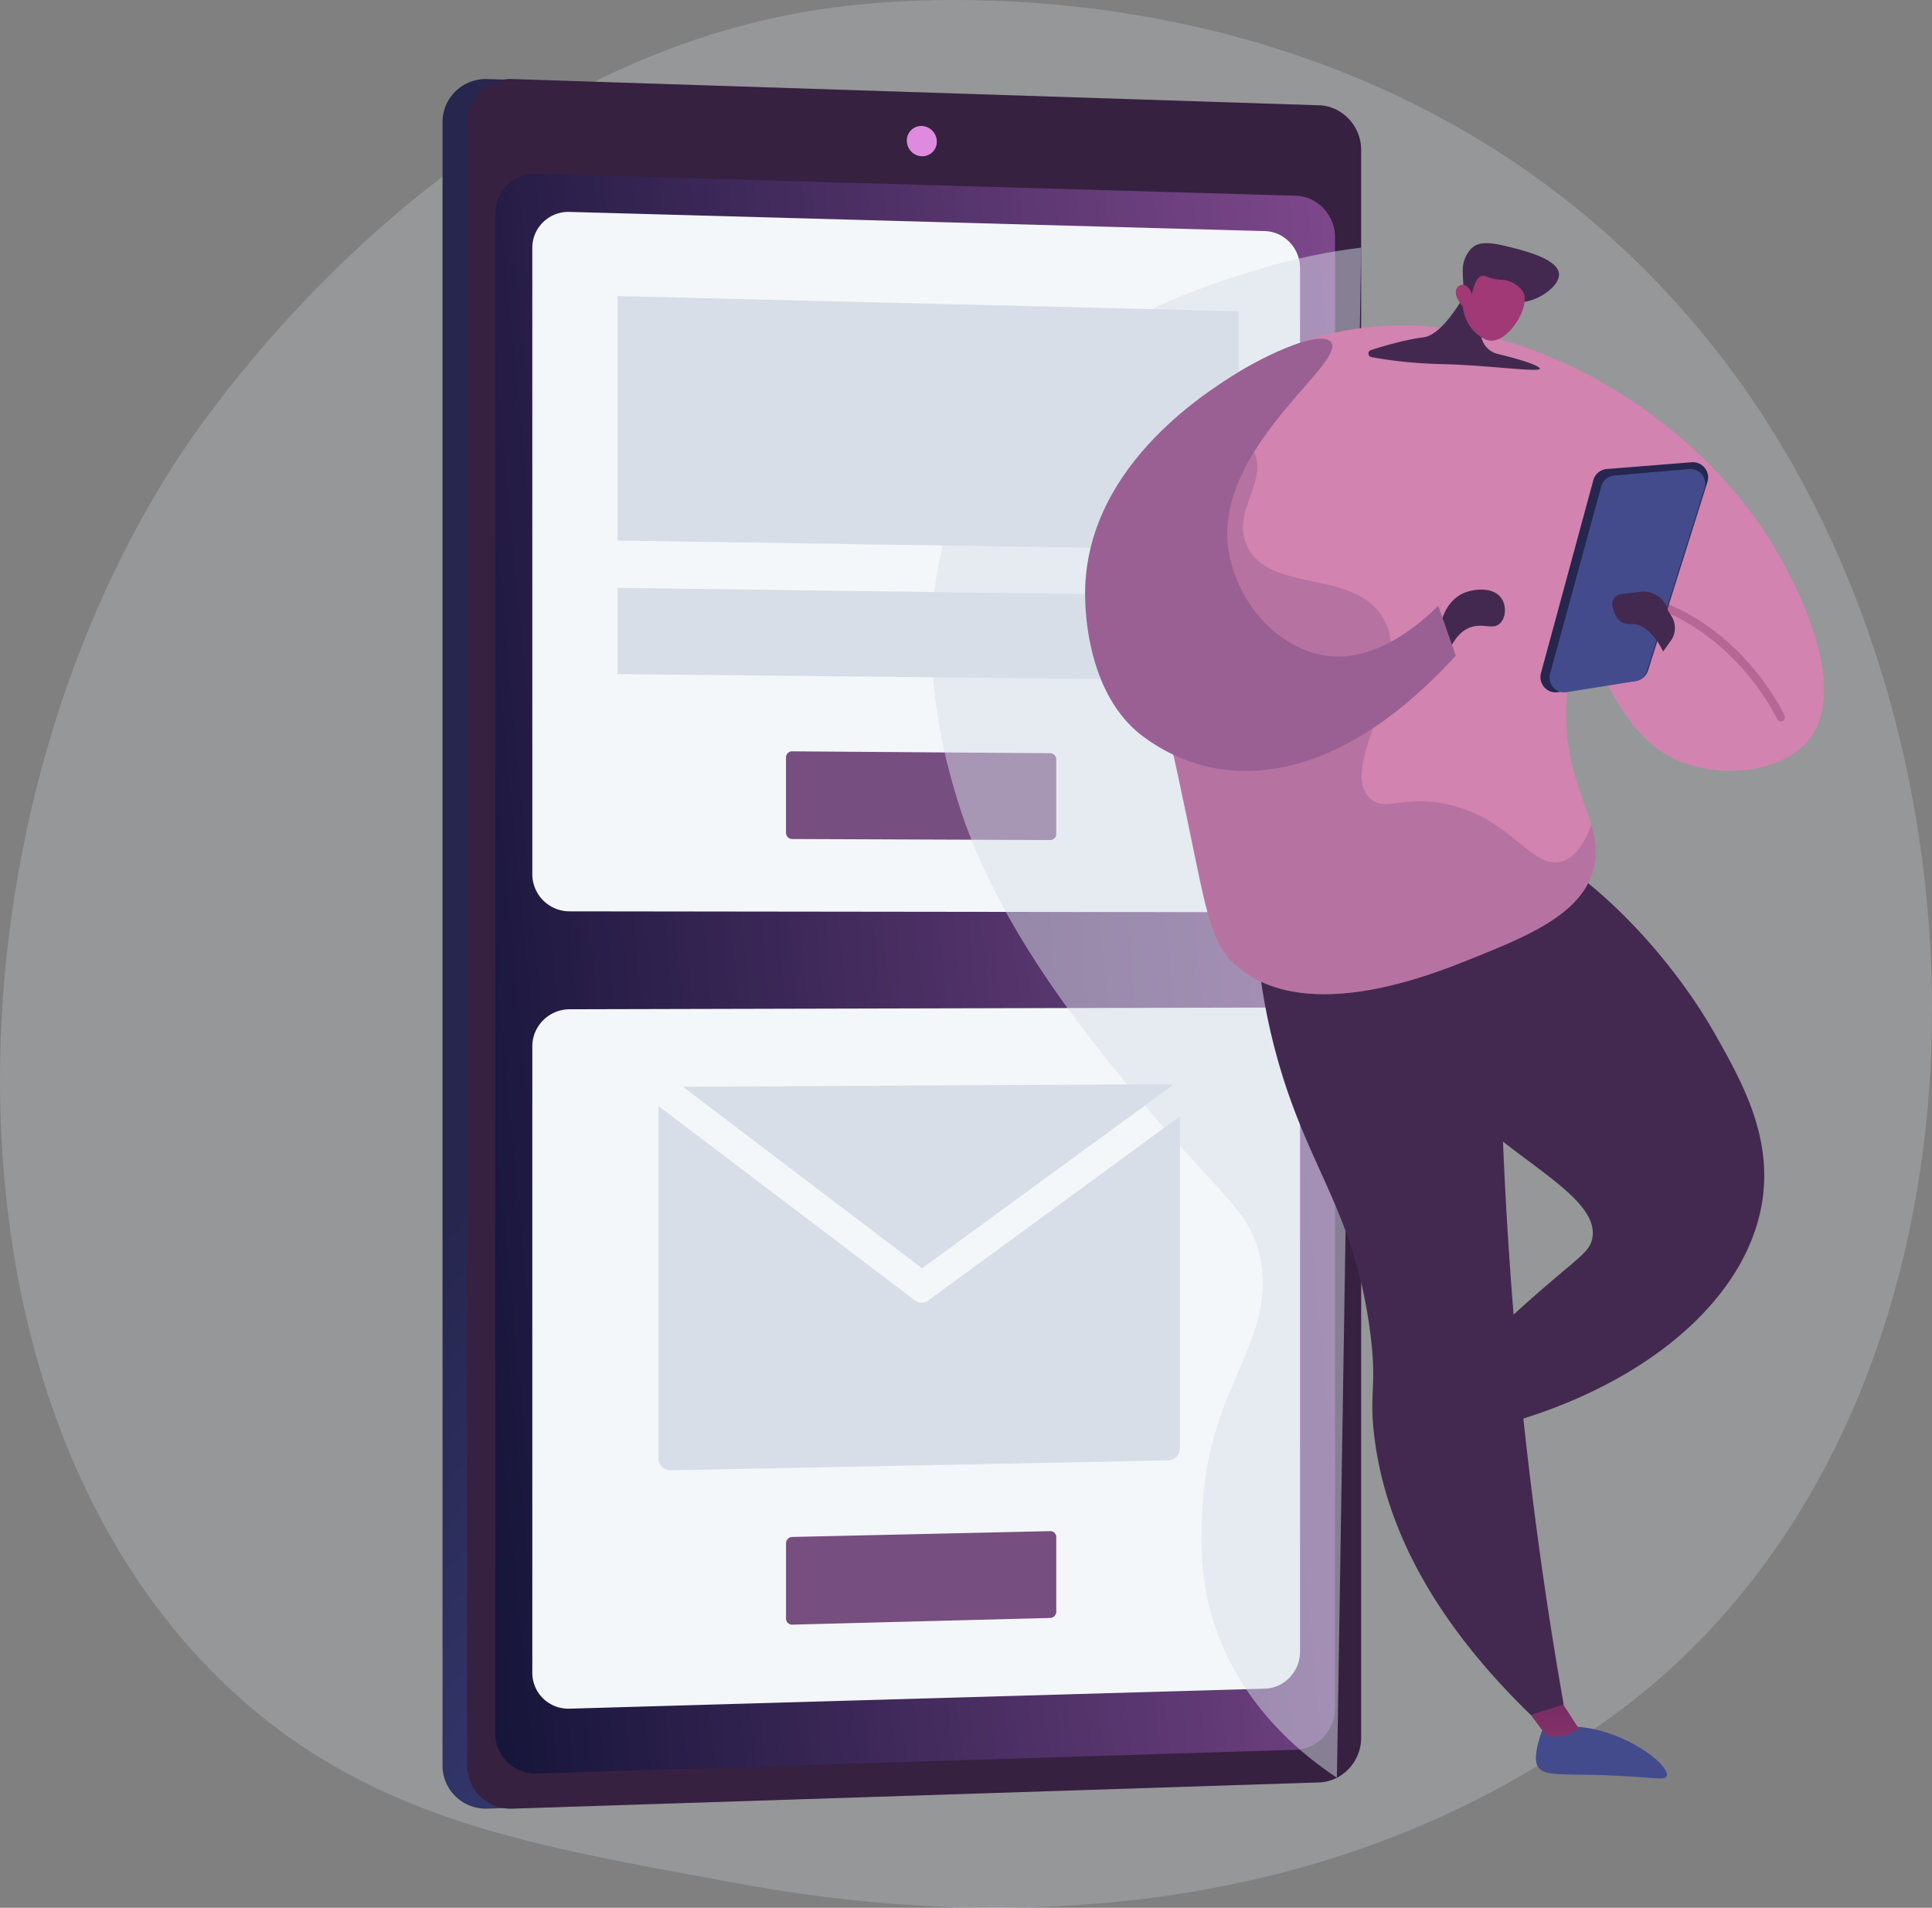 <svg width="240" height="237" fill="none" xmlns="http://www.w3.org/2000/svg"><rect width="100%" height="100%" fill="#808080" stroke="none"/><path opacity=".2" d="M211.125 203.826c-6.247 6.4-11.839 10.162-16.116 13.002-41.739 27.698-89.45 19.714-104.2 16.986-23.8-4.402-43.89-7.508-61.15-23.006-39.222-35.217-37.314-108.683-7.344-154.191C25.868 51.22 55.794 7.137 103.604.925c1.167-.152 2.043-.239 2.806-.319 7.397-.778 53.233-4.889 90.609 26.233 5.35 4.455 13.96 12.49 21.944 24.745 29.196 44.81 29.289 114.209-7.838 152.242z" fill="#F4F7FA"/><path d="M166.015 18.614v197.275c0 2.95-2.537 3.585-5.412 3.679l-98.563 5.066-1.493.048a5.401 5.401 0 01-3.938-1.504 5.343 5.343 0 01-1.637-3.865V15.19a5.32 5.32 0 011.636-3.865 5.386 5.386 0 013.939-1.504l2.026.066 98.925 7.646c2.874.094 4.517-1.872 4.517 1.08z" fill="url(#paint0_linear_183_1209)"/><path d="M169.085 18.614v197.275c0 2.95-2.349 5.44-5.225 5.534l-100.242 3.259a5.401 5.401 0 01-3.938-1.504 5.34 5.34 0 01-1.636-3.865V15.19a5.32 5.32 0 011.636-3.865 5.41 5.41 0 013.938-1.504l100.243 3.26c2.875.094 5.224 2.58 5.224 5.533z" fill="#432950"/><path d="M169.085 18.614v197.275c0 2.95-2.349 5.44-5.225 5.534l-100.242 3.259a5.401 5.401 0 01-3.938-1.504 5.34 5.34 0 01-1.636-3.865V15.19a5.32 5.32 0 011.636-3.865 5.41 5.41 0 013.938-1.504l100.243 3.26c2.875.094 5.224 2.58 5.224 5.533z" fill="#000" fill-opacity=".2"/><path d="M165.84 29.459v182.753c0 2.754-2.195 5.076-4.882 5.159l-94.255 2.944a5.057 5.057 0 01-3.667-1.408 4.978 4.978 0 01-1.523-3.601V26.598a4.976 4.976 0 011.523-3.605 5.037 5.037 0 013.667-1.415l94.259 2.734c2.683.076 4.878 2.392 4.878 5.147z" fill="url(#paint1_linear_183_1209)"/><path d="M116.373 17.59a1.79 1.79 0 01-.54 1.307 1.814 1.814 0 01-1.322.517c-1.029-.031-1.863-.9-1.863-1.94a1.792 1.792 0 011.148-1.7 1.84 1.84 0 01.715-.124c.502.023.976.238 1.323.6.347.36.54.841.539 1.34z" fill="#DE8BDF"/><path d="M157.124 113.319l-86.375-.106a4.657 4.657 0 01-3.273-1.358 4.598 4.598 0 01-1.35-3.26V30.811a4.433 4.433 0 011.35-3.22 4.489 4.489 0 013.273-1.266l86.375 2.382c2.418.068 4.373 2.127 4.373 4.6v75.538c.001 2.474-1.956 4.478-4.373 4.474z" fill="#F4F7FA"/><path d="M130.461 104.355l-32.058-.127a.776.776 0 01-.54-.229.762.762 0 01-.221-.54v-9.364a.754.754 0 01.468-.703.764.764 0 01.293-.057l32.058.234a.762.762 0 01.75.764v9.267a.744.744 0 01-.75.755z" fill="#764E80"/><path d="M153.865 68.326l-77.157-1.174V36.778l77.157 1.886v29.662zm0 16.201l-77.157-.785v-10.72l77.157 1.037v10.468z" fill="#D8DEE8"/><path d="M157.124 209.777l-86.374 2.485a4.491 4.491 0 01-3.273-1.26 4.424 4.424 0 01-1.351-3.22v-77.78a4.602 4.602 0 011.35-3.261 4.66 4.66 0 013.273-1.363l86.375-.213c2.418-.006 4.373 1.995 4.373 4.468v75.537c.002 2.478-1.956 4.537-4.373 4.607z" fill="#F4F7FA"/><path d="M145.125 181.424l-61.816 1.231a1.477 1.477 0 01-1.506-1.478v-44.649a1.505 1.505 0 01.439-1.066 1.522 1.522 0 011.067-.45l61.816-.332a1.461 1.461 0 011.344.91c.072.177.108.367.105.558v43.769c0 .816-.648 1.492-1.449 1.507z" fill="#D8DEE8"/><path d="M130.461 200.994l-32.058.829a.746.746 0 01-.76-.746v-9.363a.78.78 0 01.22-.545.792.792 0 01.54-.239l32.058-.722a.751.751 0 01.534.212.737.737 0 01.217.53v9.268a.776.776 0 01-.751.776z" fill="#764E80"/><path d="M114.511 161.826a1.394 1.394 0 01-.867-.294L79.81 135.891c-.77-.58-1-1.806-.507-2.734.494-.928 1.508-1.203 2.277-.62l32.962 25.024 34.73-25.373c.751-.548 1.72-.249 2.168.671.448.92.196 2.108-.554 2.658l-35.549 26.018a1.428 1.428 0 01-.826.291z" fill="#F4F7FA"/><path d="M169.085 30.758c-4.086.5-8.122 1.34-12.068 2.508-7.162 2.124-25.12 7.448-34.751 22.455-11.209 17.464-4.928 38.365-3.412 43.402 5.016 16.688 17.661 31.516 24.905 40.01 8.49 9.955 12.173 11.88 12.965 18.23 1.272 10.172-6.946 15.151-7.428 31.313-.097 3.237-.192 7.717 1.552 13.067 3.411 10.471 11.339 16.532 15.228 19.098l3.009-190.083z" fill="#D8DEE8" opacity=".5"/><path d="M180.773 104.05c8.292-4.024 24.465 10.553 32.336 24.516 3.136 5.564 6.819 12.098 5.915 19.863-1.601 13.768-16.97 25.846-38.122 29.878l-1.787-6.341a196.63 196.63 0 0110.192-9.81c6.79-6.083 8.185-6.489 8.511-8.409 1.066-6.29-15.21-11.557-21-22.62-4.977-9.506-2.415-23.989 3.955-27.077z" fill="#432950"/><path d="M191.667 214.713s-1.361 3.338-.684 4.645c.71 1.373 2.765.964 8.55 1.18 5.919.222 7.263.694 7.503.102.474-1.181-4.129-4.935-9.513-5.927-1.936-.35-3.92-.35-5.856 0z" fill="url(#paint2_linear_183_1209)"/><path d="M192.887 209.724l3.221 4.989s-1.484 1.456-4.007.912l-3.543-4.727 4.329-1.174z" fill="url(#paint3_linear_183_1209)"/><path d="M176.818 131.13c-4.977-9.509-2.418-23.988 3.956-27.08 1.667-.81 3.663-.856 5.841-.314-1.147 3.292-.917 5.671-.354 7.357 2.524 7.517 13.435 6.662 16.842 15.218 2.155 5.409-1.272 8.093 1.786 12.429 3.168 4.493 8.353 3.74 9.953 8.12 1.193 3.261-1.159 5.116-.255 7.863.25.765.751 1.534 1.584 2.264-5.606 10.02-18.65 18.157-35.271 21.324l-1.786-6.341a195.81 195.81 0 0110.192-9.81c6.79-6.083 8.185-6.489 8.511-8.408 1.068-6.295-15.209-11.564-20.999-22.622z" fill="#432950" opacity=".3"/><path d="M186.431 107.034a528.513 528.513 0 00.893 46.583 528.87 528.87 0 006.92 58.12l-4.089 1.297c-14.029-13.589-18.228-25.536-19.377-34.133-.813-6.076.417-6.599-.679-14.204-2.084-14.483-7.536-19.443-11.361-33.001-1.436-5.089-3.034-12.777-2.933-22.799l30.626-1.863z" fill="#432950"/><path d="M196.481 81.22c-.254.058-1.361.423-1.798 5.015-1.054 11.073 4.746 15.556 3.318 21.56-1.371 5.764-8.363 8.56-15.56 11.435-4.809 1.924-19.685 7.871-28.336 1.183-3.64-2.818-4.039-6.215-6.636-18.708-6.6-31.745-9.156-34.47-6.381-41.348 4.767-11.8 17.529-16.688 19.652-17.5 22.64-8.664 49.376 7.274 59.941 25.578 1.391 2.41 9.699 16.806 3.862 23.635-3.532 4.13-11.647 4.797-17.003 1.98-7.155-3.764-8.675-13.373-11.059-12.83z" fill="#D283B0"/><path opacity=".8" d="M221.225 89.617a.509.509 0 00.462-.718c-.194-.421-4.867-10.39-15.667-14.324a.516.516 0 00-.564.125.507.507 0 00.214.827c10.387 3.785 15.042 13.694 15.09 13.793a.508.508 0 00.465.297z" fill="#B0608E"/><path d="M178.827 78.232c.059-.458.527-3.621 3.184-4.634 1.321-.504 3.644-.652 4.548.791.568.906.519 2.345-.227 3.052-.943.892-2.172-.166-3.866.565-2.037.882-2.368 3.327-3.071 3.164-.555-.127-.722-1.728-.568-2.938z" fill="#432950"/><path opacity=".3" d="M155.891 56.306c1.429 3.866-2.858 7.217-1.02 11.413 2.633 6.017 13.101 2.929 16.841 8.878 4.435 7.051-5.722 18.616-1.532 22.574 1.91 1.804 4.117-.506 9.698.761 7.951 1.805 10.339 8.049 14.037 7.102 1.163-.297 2.573-1.347 3.759-4.577.517 1.792.763 3.493.325 5.338-1.371 5.763-8.363 8.56-15.56 11.434-4.81 1.924-19.685 7.872-28.335 1.184-3.641-2.818-4.04-6.215-6.637-18.709-6.6-31.744-9.156-34.47-6.381-41.347 1.514-3.747 3.836-6.794 6.364-9.238 5.455 1.203 7.693 3.163 8.441 5.187z" fill="#764E80"/><path d="M178.661 75.252c-.612.552-7.461 7.863-14.912 6.012-6.488-1.613-10.472-7.883-11.172-13.158-1.66-12.547 14.788-23.079 12.756-25.618-1.192-1.492-7.542 1.277-11.995 4.06-3.65 2.28-18.946 11.832-18.536 27.85.042 1.625.305 11.925 7.164 17.07 9.264 6.942 23.581 6.757 38.876-10.027l-2.181-6.189z" fill="#9A6094"/><path d="M212.101 59.879l-7.374 23.412c-.119.374-.35.702-.664.94a1.915 1.915 0 01-1.087.386l-9.643 1.393a1.916 1.916 0 01-1.532-.678 1.9 1.9 0 01-.401-1.618l6.503-23.965a1.902 1.902 0 011.805-1.492l10.515-.84a1.92 1.92 0 011.578.75 1.885 1.885 0 01.3 1.712z" fill="url(#paint4_linear_183_1209)"/><path d="M211.748 60.65l-7.158 22.722a1.84 1.84 0 01-.644.913 1.862 1.862 0 01-1.058.376l-8.474 1.352a1.863 1.863 0 01-1.486-.659 1.83 1.83 0 01-.389-1.57l6.352-23.272c.087-.4.307-.761.624-1.024a1.857 1.857 0 011.126-.425l9.281-.804a1.864 1.864 0 011.533.727 1.832 1.832 0 01.293 1.663z" fill="url(#paint5_linear_183_1209)"/><path style="mix-blend-mode:multiply" opacity=".3" d="M192.539 83.783l6.068-22.233a8.08 8.08 0 011.712 1.083c2.39 2.037 3.759 5.725 2.97 8.674-1.007 3.762-4.868 3.878-5.402 7.008-.417 2.45 1.584 5.043 3.232 6.629l-6.704 1.07a1.865 1.865 0 01-1.487-.66 1.834 1.834 0 01-.389-1.571z" fill="url(#paint6_linear_183_1209)"/><path d="M184.078 40.607a2.672 2.672 0 00.263 2.096 2.697 2.697 0 001.702 1.264c1.813.435 4.022 1.036 4.975 1.574 1.751.994-5.336-.154-11.846-.307-4.068-.094-7.107-.548-8.817-.876a.454.454 0 01-.364-.414.45.45 0 01.314-.454c1.628-.526 4.275-1.3 6.512-1.58 2.769-.346 5.739-6.42 5.739-6.42l2.37 2.147-.848 2.97zm23.573 35.956l-.45-.732a3.135 3.135 0 00-1.279-1.802 3.171 3.171 0 00-2.158-.518l-2.367.29a1.279 1.279 0 00-.88.522 1.25 1.25 0 00-.208.997c.22 1.05.787 2.305 2.241 2.208 2.469-.166 4.048 3.412 4.048 3.412l.947-1.326a2.757 2.757 0 00.106-3.051z" fill="#432950"/><path d="M189.368 37.495c2.046-.302 4.339-2.011 4.294-3.425-.061-1.941-4.528-3.005-6.783-3.542-2.255-.537-3.223-.344-3.869.146-.662.501-1.097 1.397-1.239 2.17-.078.42-.084 1-.01 2.154.065 1.025.046.98.073 1.283.064.727.264 2.005.977 3.778a9.24 9.24 0 011.187-1.091c.191-.147.947-.715 1.807-1.059 1.475-.589 2.319-.231 3.563-.414z" fill="#432950"/><path d="M181.722 38.084s.133 2.833 2.819 4.078c2.406 1.114 5.599-3.878 4.721-5.785-.294-.635-1.201-1.325-2.13-1.54-.55-.128-.819-.019-1.713-.243-.824-.206-.984-.397-1.301-.331-.399.083-.906.53-1.285 2.29-.197-.687-.635-1.147-1.109-1.176a.901.901 0 00-.474.131c-.651.413-.524 1.464.472 2.575z" fill="url(#paint7_linear_183_1209)"/><defs><linearGradient id="paint0_linear_183_1209" x1="189.179" y1="186.341" x2="94.687" y2="105.236" gradientUnits="userSpaceOnUse"><stop stop-color="#444B8C"/><stop offset="1" stop-color="#26264F"/></linearGradient><linearGradient id="paint1_linear_183_1209" x1="62.849" y1="220.317" x2="183.813" y2="208.699" gradientUnits="userSpaceOnUse"><stop stop-color="#16153A"/><stop offset="1" stop-color="#7E488C"/></linearGradient><linearGradient id="paint2_linear_183_1209" x1="38363.2" y1="14439.2" x2="38578.9" y2="17642.8" gradientUnits="userSpaceOnUse"><stop stop-color="#444B8C"/><stop offset="1" stop-color="#26264F"/></linearGradient><linearGradient id="paint3_linear_183_1209" x1="188.481" y1="188.842" x2="194.281" y2="225.377" gradientUnits="userSpaceOnUse"><stop stop-color="#311944"/><stop offset="1" stop-color="#A03976"/></linearGradient><linearGradient id="paint4_linear_183_1209" x1="55083.9" y1="28665.3" x2="47723.6" y2="24625.3" gradientUnits="userSpaceOnUse"><stop stop-color="#444B8C"/><stop offset="1" stop-color="#26264F"/></linearGradient><linearGradient id="paint5_linear_183_1209" x1="-15362.4" y1="21799.3" x2="-19809.2" y2="27384.6" gradientUnits="userSpaceOnUse"><stop stop-color="#444B8C"/><stop offset="1" stop-color="#26264F"/></linearGradient><linearGradient id="paint6_linear_183_1209" x1="25790.7" y1="17396.2" x2="33289.6" y2="25571.8" gradientUnits="userSpaceOnUse"><stop stop-color="#444B8C"/><stop offset="1" stop-color="#26264F"/></linearGradient><linearGradient id="paint7_linear_183_1209" x1="9557.1" y1="2589.7" x2="9273.24" y2="3342.61" gradientUnits="userSpaceOnUse"><stop stop-color="#311944"/><stop offset="1" stop-color="#A03976"/></linearGradient></defs></svg>